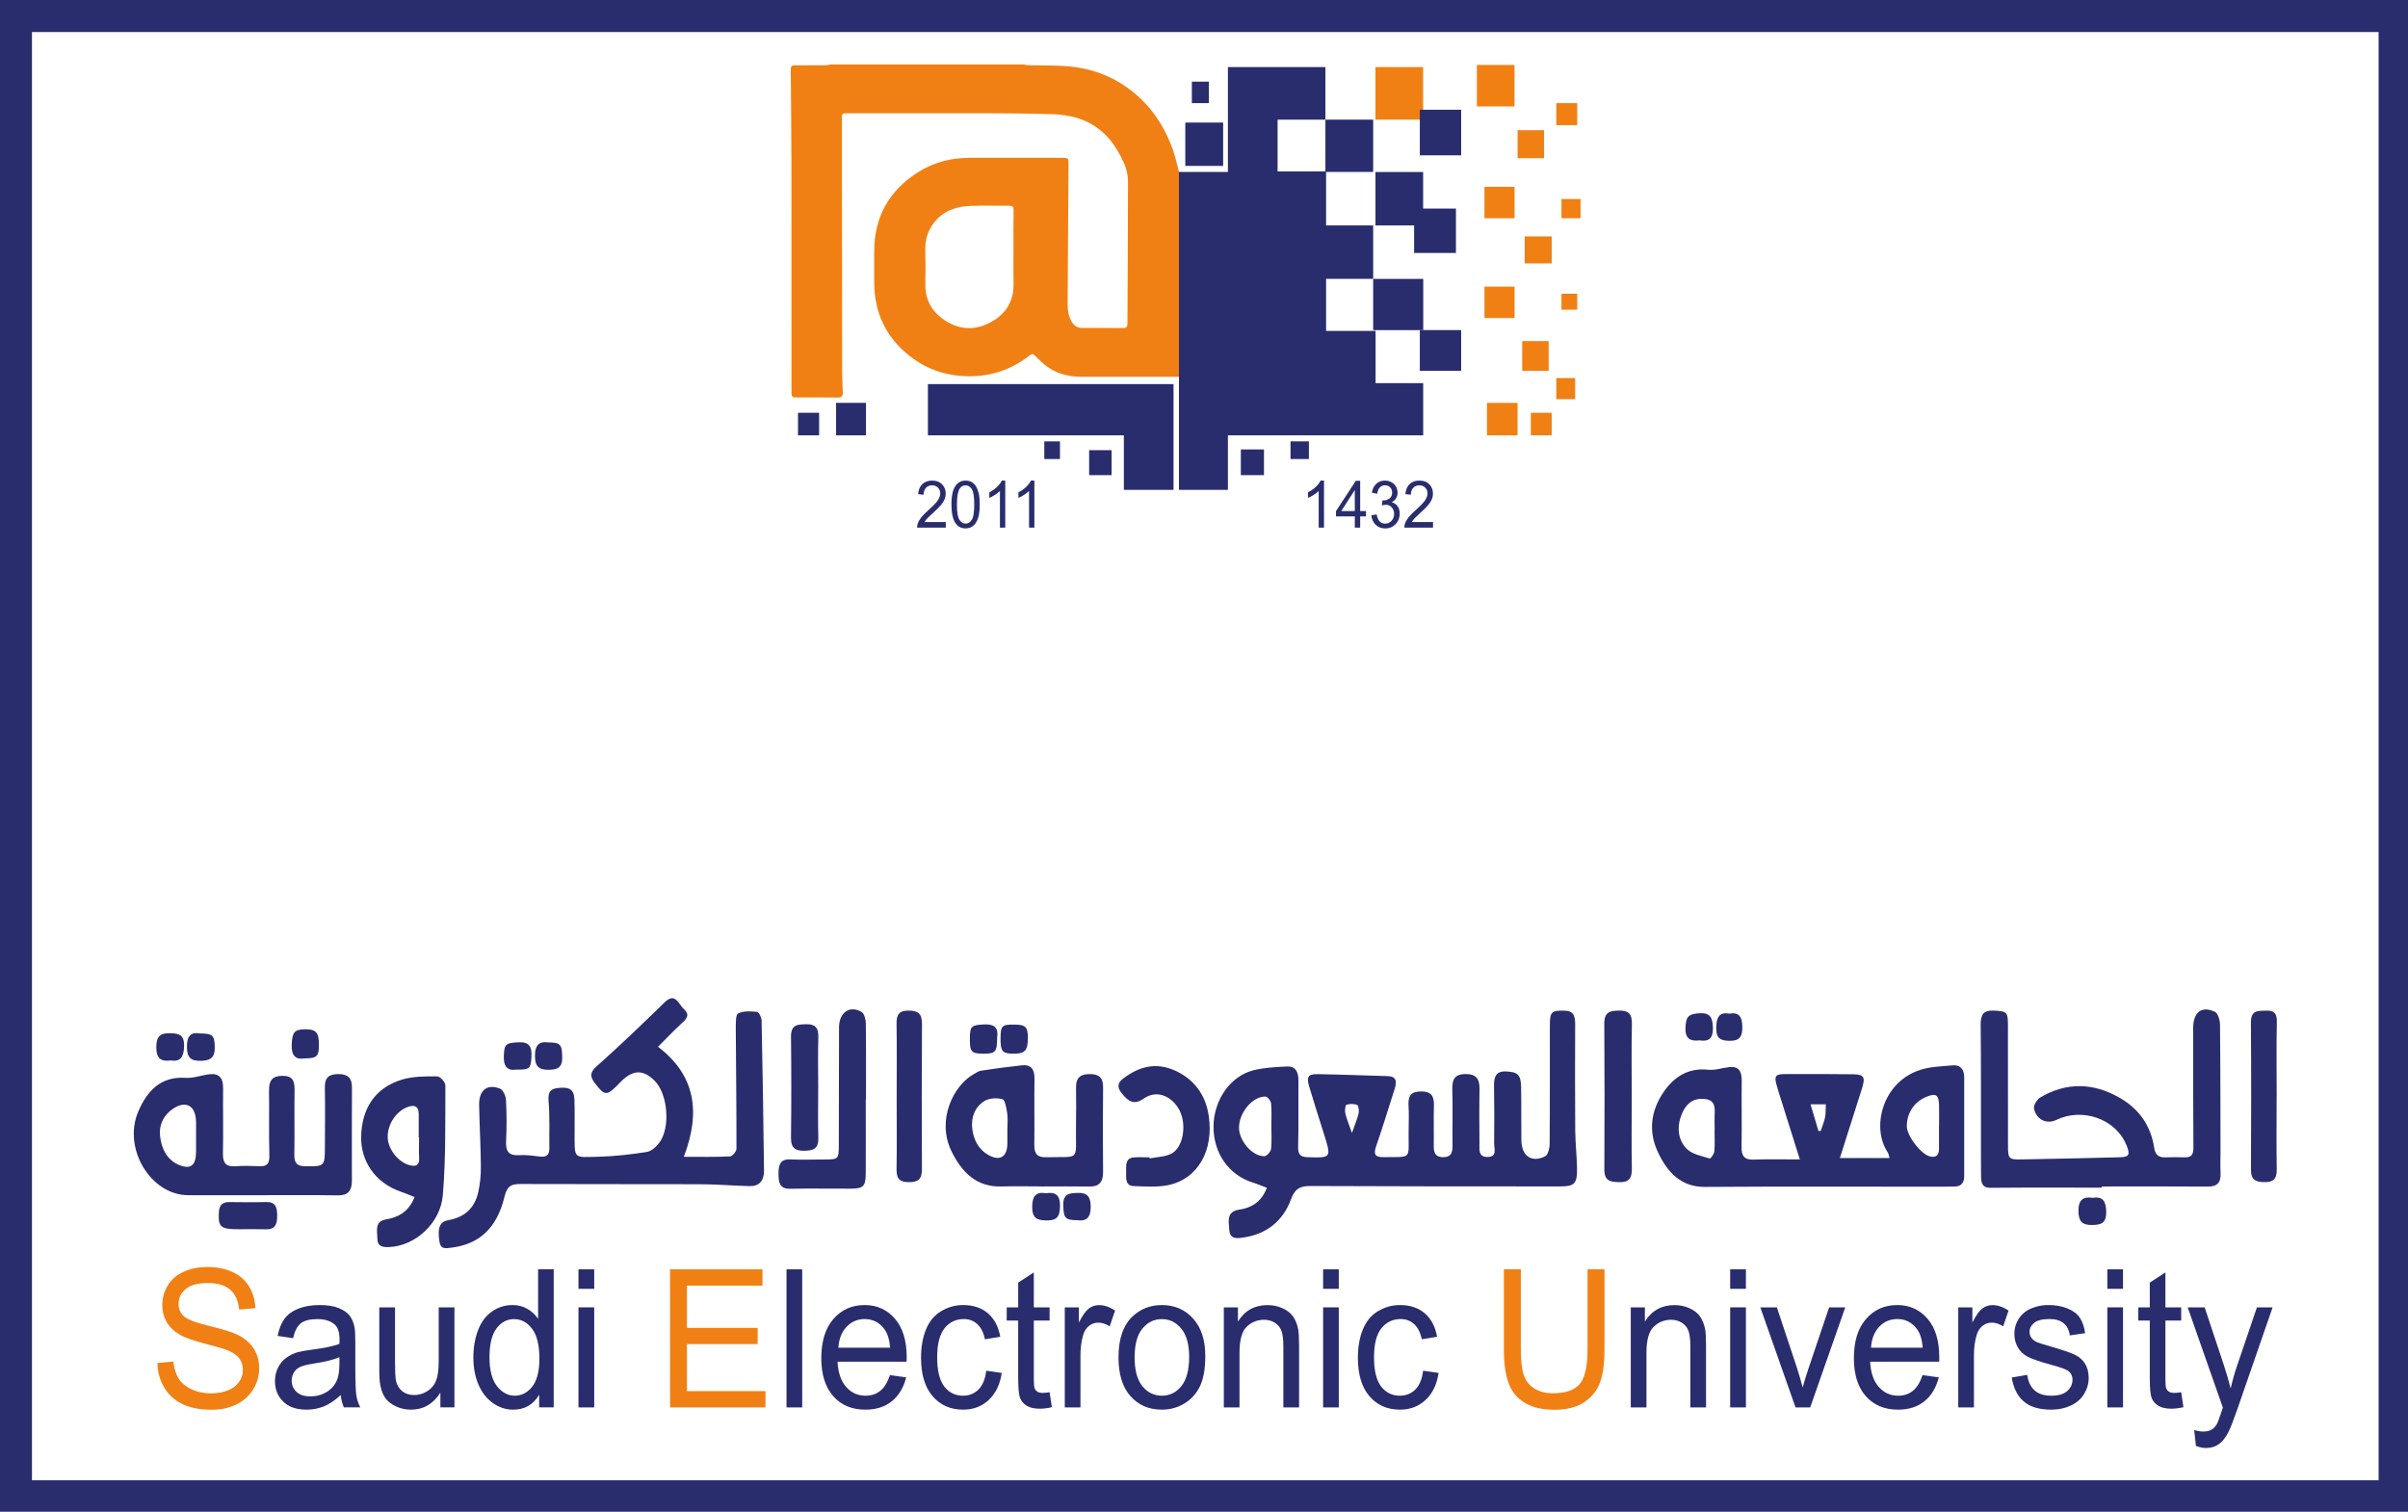 <svg width="43" height="27" viewBox="0 0 43 27" fill="none" xmlns="http://www.w3.org/2000/svg">
<g clip-path="url(#clip0)">
<path fill-rule="evenodd" clip-rule="evenodd" d="M18.1 3.762C18.095 3.988 18.098 4.214 18.098 4.44C18.098 4.649 18.094 4.858 18.099 5.067C18.105 5.384 17.958 5.603 17.713 5.743C17.411 5.916 17.106 5.897 16.823 5.687C16.629 5.542 16.52 5.339 16.524 5.075C16.527 4.869 16.529 4.662 16.523 4.456C16.514 4.114 16.727 3.84 17.005 3.737C17.11 3.698 17.226 3.681 17.337 3.677C17.565 3.668 17.793 3.677 18.02 3.674C18.081 3.674 18.101 3.691 18.1 3.762V3.762ZM21.053 3.072C21.053 3.072 20.968 2.692 20.886 2.527C20.834 2.401 20.773 2.282 20.701 2.169C20.7 2.167 20.699 2.165 20.699 2.165L20.699 2.166C20.602 2.013 20.486 1.872 20.35 1.745C20.306 1.704 20.261 1.666 20.215 1.629C19.867 1.355 19.471 1.212 19.036 1.181C18.814 1.165 18.59 1.171 18.367 1.165C18.336 1.164 18.305 1.156 18.274 1.151C17.126 1.151 15.979 1.151 14.831 1.151C14.802 1.156 14.773 1.165 14.744 1.165C14.573 1.166 14.403 1.165 14.232 1.166C14.123 1.166 14.12 1.168 14.121 1.286C14.125 1.843 14.132 2.402 14.133 2.96C14.135 4.3 14.134 5.641 14.134 6.981C14.134 7.054 14.136 7.081 14.164 7.092C14.18 7.098 14.204 7.098 14.241 7.098C14.482 7.098 14.724 7.097 14.965 7.1C15.027 7.1 15.052 7.077 15.05 7.01C15.049 6.994 15.048 6.978 15.048 6.962C15.043 6.835 15.038 6.709 15.038 6.583C15.036 5.102 15.036 3.621 15.034 2.141C15.034 2.023 15.034 2.023 15.145 2.023C15.99 2.023 16.835 2.021 17.68 2.023C18.041 2.023 18.404 2.028 18.765 2.038C18.885 2.041 19.006 2.054 19.123 2.078C19.486 2.155 19.768 2.365 19.963 2.703C20.058 2.866 20.143 3.041 20.143 3.238C20.144 4.084 20.136 4.929 20.133 5.775C20.133 5.835 20.115 5.859 20.058 5.858C19.812 5.856 19.566 5.858 19.32 5.857C19.236 5.857 19.174 5.814 19.131 5.735C19.082 5.643 19.064 5.545 19.065 5.439C19.071 4.605 19.076 3.772 19.08 2.938C19.081 2.822 19.078 2.819 18.968 2.819C18.413 2.819 17.857 2.818 17.301 2.819C16.977 2.82 16.669 2.9 16.388 3.079C15.885 3.399 15.607 3.866 15.611 4.51C15.612 4.692 15.61 4.874 15.611 5.056C15.616 5.608 15.837 6.04 16.247 6.36C16.579 6.62 16.953 6.729 17.365 6.719C17.745 6.709 18.083 6.585 18.389 6.346C18.429 6.314 18.451 6.321 18.486 6.356C18.559 6.429 18.634 6.503 18.718 6.561C18.899 6.686 19.104 6.729 19.317 6.73C19.859 6.73 20.401 6.73 20.943 6.73C21.032 6.73 21.062 6.729 21.062 6.729L21.053 3.072" fill="#F18014"/>
<path fill-rule="evenodd" clip-rule="evenodd" d="M16.889 9.324V9.423H16.377C16.376 9.398 16.38 9.374 16.388 9.352C16.401 9.314 16.422 9.277 16.451 9.24C16.479 9.204 16.521 9.162 16.575 9.114C16.659 9.039 16.716 8.98 16.746 8.937C16.775 8.893 16.79 8.852 16.79 8.813C16.79 8.772 16.777 8.738 16.75 8.71C16.723 8.682 16.688 8.668 16.644 8.668C16.599 8.668 16.562 8.683 16.535 8.713C16.507 8.742 16.493 8.783 16.493 8.836L16.395 8.825C16.402 8.746 16.427 8.686 16.471 8.645C16.514 8.604 16.573 8.583 16.646 8.583C16.721 8.583 16.779 8.605 16.823 8.65C16.866 8.694 16.888 8.75 16.888 8.815C16.888 8.849 16.881 8.882 16.869 8.914C16.856 8.946 16.835 8.98 16.806 9.016C16.776 9.052 16.727 9.101 16.659 9.163C16.602 9.215 16.565 9.25 16.549 9.268C16.533 9.287 16.52 9.306 16.509 9.324H16.889" fill="#292D6D"/>
<path fill-rule="evenodd" clip-rule="evenodd" d="M17.088 9.01C17.088 9.147 17.103 9.238 17.133 9.284C17.162 9.329 17.199 9.352 17.243 9.352C17.286 9.352 17.323 9.329 17.353 9.284C17.383 9.238 17.397 9.147 17.397 9.01C17.397 8.872 17.383 8.781 17.353 8.735C17.323 8.69 17.286 8.668 17.242 8.668C17.198 8.668 17.163 8.688 17.137 8.727C17.104 8.778 17.088 8.873 17.088 9.01V9.01ZM16.99 9.01C16.99 8.911 17 8.831 17.018 8.771C17.037 8.711 17.065 8.664 17.102 8.632C17.14 8.599 17.186 8.583 17.243 8.583C17.284 8.583 17.321 8.592 17.352 8.61C17.383 8.628 17.409 8.654 17.43 8.688C17.45 8.722 17.466 8.763 17.478 8.812C17.489 8.861 17.495 8.927 17.495 9.01C17.495 9.108 17.486 9.187 17.467 9.247C17.448 9.308 17.421 9.354 17.383 9.387C17.346 9.42 17.299 9.437 17.243 9.437C17.168 9.437 17.109 9.408 17.067 9.35C17.016 9.28 16.99 9.167 16.99 9.01Z" fill="#292D6D"/>
<path fill-rule="evenodd" clip-rule="evenodd" d="M17.951 9.423H17.856V8.769C17.833 8.792 17.803 8.816 17.766 8.839C17.729 8.863 17.696 8.881 17.666 8.892V8.793C17.719 8.766 17.766 8.733 17.805 8.695C17.845 8.657 17.873 8.619 17.89 8.583H17.951V9.423" fill="#292D6D"/>
<path fill-rule="evenodd" clip-rule="evenodd" d="M18.471 9.423H18.376V8.769C18.353 8.792 18.323 8.816 18.286 8.839C18.248 8.863 18.215 8.881 18.186 8.892V8.793C18.239 8.766 18.285 8.733 18.325 8.695C18.365 8.657 18.393 8.619 18.41 8.583H18.471V9.423" fill="#292D6D"/>
<path fill-rule="evenodd" clip-rule="evenodd" d="M23.643 9.423H23.548V8.769C23.525 8.792 23.495 8.816 23.457 8.839C23.42 8.863 23.387 8.881 23.357 8.892V8.793C23.411 8.766 23.457 8.733 23.497 8.695C23.537 8.657 23.565 8.619 23.581 8.583H23.643V9.423" fill="#292D6D"/>
<path fill-rule="evenodd" clip-rule="evenodd" d="M24.193 9.128V8.751L23.951 9.128H24.193ZM24.193 9.423V9.223H23.857V9.128L24.211 8.587H24.289V9.128H24.393V9.223H24.289V9.423H24.193" fill="#292D6D"/>
<path fill-rule="evenodd" clip-rule="evenodd" d="M24.488 9.202L24.584 9.188C24.594 9.246 24.613 9.288 24.639 9.314C24.665 9.34 24.697 9.352 24.735 9.352C24.78 9.352 24.817 9.336 24.848 9.302C24.879 9.269 24.895 9.227 24.895 9.178C24.895 9.131 24.88 9.092 24.852 9.061C24.823 9.03 24.787 9.015 24.743 9.015C24.725 9.015 24.703 9.019 24.676 9.027L24.686 8.936C24.693 8.937 24.698 8.938 24.702 8.938C24.742 8.938 24.779 8.926 24.811 8.903C24.843 8.881 24.86 8.845 24.86 8.798C24.86 8.76 24.848 8.729 24.824 8.704C24.801 8.68 24.77 8.667 24.733 8.667C24.696 8.667 24.665 8.68 24.64 8.705C24.616 8.73 24.6 8.768 24.593 8.818L24.498 8.8C24.509 8.731 24.536 8.677 24.577 8.64C24.618 8.602 24.669 8.583 24.731 8.583C24.773 8.583 24.812 8.593 24.848 8.612C24.883 8.632 24.91 8.659 24.929 8.692C24.948 8.726 24.957 8.762 24.957 8.8C24.957 8.836 24.948 8.869 24.93 8.899C24.913 8.929 24.886 8.952 24.851 8.97C24.896 8.981 24.932 9.005 24.957 9.041C24.983 9.077 24.995 9.121 24.995 9.175C24.995 9.248 24.971 9.31 24.922 9.361C24.872 9.412 24.81 9.438 24.735 9.438C24.666 9.437 24.61 9.415 24.565 9.372C24.52 9.328 24.495 9.271 24.488 9.202" fill="#292D6D"/>
<path fill-rule="evenodd" clip-rule="evenodd" d="M25.59 9.324V9.423H25.078C25.077 9.398 25.081 9.374 25.089 9.352C25.102 9.314 25.123 9.277 25.152 9.24C25.181 9.204 25.222 9.162 25.276 9.114C25.36 9.039 25.417 8.98 25.447 8.937C25.476 8.893 25.491 8.852 25.491 8.813C25.491 8.772 25.478 8.738 25.451 8.71C25.424 8.682 25.389 8.668 25.345 8.668C25.3 8.668 25.263 8.683 25.236 8.713C25.208 8.742 25.194 8.783 25.194 8.836L25.096 8.825C25.103 8.746 25.128 8.686 25.172 8.645C25.215 8.604 25.274 8.583 25.348 8.583C25.422 8.583 25.481 8.605 25.524 8.65C25.567 8.694 25.589 8.75 25.589 8.815C25.589 8.849 25.583 8.882 25.57 8.914C25.557 8.946 25.536 8.98 25.507 9.016C25.477 9.052 25.429 9.101 25.36 9.163C25.303 9.215 25.267 9.25 25.25 9.268C25.234 9.287 25.221 9.306 25.21 9.324H25.59" fill="#292D6D"/>
<path fill-rule="evenodd" clip-rule="evenodd" d="M25.413 2.137H24.562V1.198H25.413V2.137Z" fill="#F18014"/>
<path fill-rule="evenodd" clip-rule="evenodd" d="M26.092 2.774H25.354V1.96H26.092V2.774Z" fill="#292D6D"/>
<path fill-rule="evenodd" clip-rule="evenodd" d="M24.521 3.071H23.668V2.137H24.521V3.071Z" fill="#292D6D"/>
<path fill-rule="evenodd" clip-rule="evenodd" d="M27.045 1.901H26.373V1.16H27.045V1.901Z" fill="#F18014"/>
<path fill-rule="evenodd" clip-rule="evenodd" d="M28.165 2.235H27.791V1.842H28.165V2.235Z" fill="#F18014"/>
<path fill-rule="evenodd" clip-rule="evenodd" d="M27.573 2.825H27.1V2.325H27.573V2.825Z" fill="#F18014"/>
<path fill-rule="evenodd" clip-rule="evenodd" d="M27.046 3.898H26.508V3.337H27.046V3.898Z" fill="#F18014"/>
<path fill-rule="evenodd" clip-rule="evenodd" d="M27.046 5.68H26.508V5.119H27.046V5.68Z" fill="#F18014"/>
<path fill-rule="evenodd" clip-rule="evenodd" d="M27.099 7.775H26.553V7.195H27.099V7.775Z" fill="#F18014"/>
<path fill-rule="evenodd" clip-rule="evenodd" d="M27.709 7.775H27.336V7.372H27.709V7.775Z" fill="#F18014"/>
<path fill-rule="evenodd" clip-rule="evenodd" d="M28.128 7.129H27.791V6.752H28.128V7.129Z" fill="#F18014"/>
<path fill-rule="evenodd" clip-rule="evenodd" d="M27.655 6.623H27.182V6.092H27.655V6.623Z" fill="#F18014"/>
<path fill-rule="evenodd" clip-rule="evenodd" d="M28.165 5.531H27.883V5.246H28.165V5.531Z" fill="#F18014"/>
<path fill-rule="evenodd" clip-rule="evenodd" d="M27.709 4.704H27.227V4.222H27.709V4.704Z" fill="#F18014"/>
<path fill-rule="evenodd" clip-rule="evenodd" d="M28.224 3.898H27.883V3.554H28.224V3.898Z" fill="#F18014"/>
<path fill-rule="evenodd" clip-rule="evenodd" d="M25.413 4.026H24.562V3.072H25.413V4.026Z" fill="#292D6D"/>
<path fill-rule="evenodd" clip-rule="evenodd" d="M25.252 4.518H25.999V3.725H25.252V4.518Z" fill="#292D6D"/>
<path fill-rule="evenodd" clip-rule="evenodd" d="M24.521 5.896H25.415V4.981H24.521V5.896Z" fill="#292D6D"/>
<path fill-rule="evenodd" clip-rule="evenodd" d="M25.354 6.623H26.092V5.895H25.354V6.623Z" fill="#292D6D"/>
<path fill-rule="evenodd" clip-rule="evenodd" d="M24.564 6.843V5.91H23.68V4.98H24.521V4.026H23.68V3.062H22.814V2.137H23.668V1.198H22.814H21.927V3.071H21.053V8.749H21.927V7.775H22.462H22.814H23.668H23.68H24.369H24.564H25.414V6.843H24.564Z" fill="#292D6D"/>
<path fill-rule="evenodd" clip-rule="evenodd" d="M22.571 8.486H22.158V8.027H22.571V8.486Z" fill="#292D6D"/>
<path fill-rule="evenodd" clip-rule="evenodd" d="M23.373 8.198H23.045V7.883H23.373V8.198Z" fill="#292D6D"/>
<path fill-rule="evenodd" clip-rule="evenodd" d="M21.842 2.963H21.166V2.189H21.842V2.963Z" fill="#292D6D"/>
<path fill-rule="evenodd" clip-rule="evenodd" d="M21.587 1.842H21.283V1.458H21.587V1.842Z" fill="#292D6D"/>
<path fill-rule="evenodd" clip-rule="evenodd" d="M16.57 6.86V7.775H20.069V8.749H20.956V7.775V6.86H16.57Z" fill="#292D6D"/>
<path fill-rule="evenodd" clip-rule="evenodd" d="M15.464 7.775H14.93V7.195H15.464V7.775Z" fill="#292D6D"/>
<path fill-rule="evenodd" clip-rule="evenodd" d="M14.627 7.775H14.25V7.372H14.627V7.775Z" fill="#292D6D"/>
<path fill-rule="evenodd" clip-rule="evenodd" d="M18.928 8.198H18.648V7.883H18.928V8.198Z" fill="#292D6D"/>
<path fill-rule="evenodd" clip-rule="evenodd" d="M19.85 8.486H19.449V8.04H19.85V8.486Z" fill="#292D6D"/>
<path fill-rule="evenodd" clip-rule="evenodd" d="M6.061 24.239C5.959 24.284 5.807 24.322 5.603 24.353C5.488 24.371 5.406 24.391 5.359 24.414C5.311 24.436 5.274 24.469 5.248 24.512C5.222 24.555 5.209 24.603 5.209 24.656C5.209 24.737 5.237 24.804 5.294 24.858C5.351 24.912 5.434 24.939 5.543 24.939C5.651 24.939 5.747 24.913 5.831 24.862C5.915 24.811 5.977 24.741 6.016 24.653C6.046 24.584 6.061 24.483 6.061 24.35V24.239ZM6.085 24.915C5.981 25.01 5.881 25.078 5.785 25.117C5.689 25.156 5.586 25.176 5.476 25.176C5.294 25.176 5.154 25.128 5.057 25.032C4.959 24.936 4.91 24.814 4.91 24.665C4.91 24.577 4.929 24.497 4.965 24.425C5.002 24.352 5.051 24.294 5.11 24.251C5.17 24.207 5.237 24.174 5.312 24.151C5.367 24.136 5.45 24.12 5.561 24.106C5.788 24.077 5.954 24.042 6.061 24.002C6.062 23.96 6.063 23.934 6.063 23.923C6.063 23.799 6.036 23.712 5.983 23.662C5.912 23.593 5.805 23.559 5.664 23.559C5.532 23.559 5.435 23.584 5.372 23.634C5.309 23.684 5.263 23.772 5.233 23.899L4.958 23.859C4.983 23.732 5.024 23.629 5.081 23.552C5.139 23.474 5.221 23.414 5.329 23.372C5.437 23.329 5.562 23.308 5.705 23.308C5.846 23.308 5.961 23.326 6.049 23.362C6.137 23.398 6.202 23.443 6.244 23.498C6.285 23.552 6.314 23.621 6.331 23.704C6.34 23.755 6.345 23.849 6.345 23.983V24.387C6.345 24.668 6.351 24.846 6.363 24.921C6.375 24.996 6.398 25.067 6.434 25.135H6.141C6.112 25.073 6.093 24.999 6.085 24.915" fill="#292D6D"/>
<path fill-rule="evenodd" clip-rule="evenodd" d="M7.864 25.135V24.873C7.735 25.075 7.56 25.176 7.339 25.176C7.241 25.176 7.15 25.156 7.065 25.115C6.981 25.075 6.918 25.024 6.877 24.963C6.836 24.902 6.807 24.827 6.791 24.738C6.779 24.679 6.773 24.585 6.773 24.456V23.349H7.054V24.34C7.054 24.498 7.06 24.605 7.071 24.659C7.089 24.739 7.126 24.801 7.183 24.847C7.24 24.892 7.311 24.915 7.395 24.915C7.479 24.915 7.558 24.892 7.632 24.845C7.705 24.799 7.758 24.735 7.788 24.655C7.819 24.575 7.834 24.459 7.834 24.306V23.349H8.115V25.135H7.864" fill="#292D6D"/>
<path fill-rule="evenodd" clip-rule="evenodd" d="M8.741 24.244C8.741 24.473 8.786 24.643 8.875 24.757C8.965 24.87 9.07 24.927 9.191 24.927C9.314 24.927 9.418 24.873 9.504 24.765C9.589 24.656 9.632 24.491 9.632 24.269C9.632 24.024 9.589 23.845 9.501 23.731C9.414 23.616 9.307 23.559 9.179 23.559C9.054 23.559 8.95 23.614 8.867 23.724C8.783 23.834 8.741 24.007 8.741 24.244V24.244ZM9.628 25.135V24.91C9.523 25.087 9.369 25.176 9.165 25.176C9.033 25.176 8.912 25.137 8.801 25.058C8.691 24.98 8.605 24.87 8.544 24.729C8.484 24.588 8.453 24.427 8.453 24.244C8.453 24.066 8.481 23.904 8.536 23.759C8.591 23.613 8.673 23.502 8.783 23.425C8.893 23.347 9.016 23.308 9.153 23.308C9.252 23.308 9.341 23.331 9.419 23.377C9.497 23.422 9.56 23.481 9.609 23.554V22.669H9.888V25.135H9.628" fill="#292D6D"/>
<path fill-rule="evenodd" clip-rule="evenodd" d="M10.33 25.136V23.349H10.611V25.136H10.33ZM10.33 23.018V22.67H10.611V23.018H10.33" fill="#292D6D"/>
<path fill-rule="evenodd" clip-rule="evenodd" d="M14.045 25.136V22.67H14.325V25.136H14.045Z" fill="#292D6D"/>
<path fill-rule="evenodd" clip-rule="evenodd" d="M14.971 24.07H15.895C15.883 23.92 15.847 23.808 15.789 23.733C15.7 23.616 15.584 23.558 15.442 23.558C15.313 23.558 15.205 23.604 15.117 23.697C15.029 23.79 14.981 23.915 14.971 24.07V24.07ZM15.892 24.56L16.182 24.599C16.136 24.782 16.051 24.924 15.928 25.024C15.804 25.125 15.646 25.176 15.454 25.176C15.212 25.176 15.02 25.096 14.879 24.935C14.737 24.774 14.666 24.548 14.666 24.257C14.666 23.957 14.738 23.723 14.881 23.558C15.024 23.392 15.21 23.308 15.439 23.308C15.66 23.308 15.841 23.39 15.981 23.552C16.121 23.715 16.191 23.944 16.191 24.239C16.191 24.257 16.191 24.284 16.189 24.32H14.956C14.966 24.516 15.018 24.666 15.11 24.77C15.202 24.875 15.318 24.927 15.456 24.927C15.559 24.927 15.646 24.898 15.719 24.84C15.792 24.781 15.849 24.688 15.892 24.56Z" fill="#292D6D"/>
<path fill-rule="evenodd" clip-rule="evenodd" d="M17.612 24.481L17.888 24.52C17.858 24.725 17.781 24.886 17.657 25.002C17.533 25.118 17.38 25.176 17.2 25.176C16.973 25.176 16.791 25.096 16.654 24.936C16.516 24.776 16.447 24.547 16.447 24.249C16.447 24.056 16.477 23.887 16.536 23.743C16.595 23.598 16.685 23.489 16.806 23.417C16.927 23.345 17.059 23.308 17.201 23.308C17.381 23.308 17.528 23.358 17.642 23.456C17.756 23.554 17.829 23.693 17.862 23.874L17.589 23.919C17.563 23.799 17.517 23.709 17.451 23.648C17.385 23.588 17.305 23.558 17.212 23.558C17.071 23.558 16.956 23.612 16.868 23.721C16.78 23.831 16.735 24.004 16.735 24.241C16.735 24.48 16.778 24.655 16.863 24.764C16.948 24.872 17.059 24.927 17.197 24.927C17.307 24.927 17.398 24.89 17.472 24.817C17.546 24.745 17.593 24.633 17.612 24.481" fill="#292D6D"/>
<path fill-rule="evenodd" clip-rule="evenodd" d="M18.743 24.865L18.783 25.132C18.704 25.15 18.634 25.159 18.572 25.159C18.47 25.159 18.391 25.142 18.335 25.107C18.279 25.072 18.239 25.026 18.216 24.97C18.194 24.913 18.182 24.794 18.182 24.613V23.585H17.977V23.349H18.182V22.907L18.461 22.725V23.349H18.743V23.585H18.461V24.629C18.461 24.716 18.466 24.771 18.476 24.796C18.486 24.82 18.502 24.84 18.524 24.855C18.546 24.869 18.578 24.877 18.62 24.877C18.651 24.877 18.692 24.873 18.743 24.865" fill="#292D6D"/>
<path fill-rule="evenodd" clip-rule="evenodd" d="M19.014 25.136V23.349H19.266V23.62C19.33 23.493 19.39 23.41 19.444 23.369C19.499 23.329 19.559 23.309 19.624 23.309C19.719 23.309 19.815 23.341 19.912 23.407L19.816 23.688C19.747 23.644 19.679 23.622 19.61 23.622C19.549 23.622 19.494 23.642 19.445 23.681C19.396 23.721 19.361 23.776 19.341 23.847C19.31 23.955 19.294 24.073 19.294 24.201V25.136H19.014Z" fill="#292D6D"/>
<path fill-rule="evenodd" clip-rule="evenodd" d="M20.261 24.242C20.261 24.471 20.307 24.642 20.399 24.756C20.492 24.87 20.608 24.927 20.748 24.927C20.888 24.927 21.003 24.87 21.096 24.755C21.188 24.641 21.235 24.466 21.235 24.232C21.235 24.011 21.188 23.844 21.095 23.73C21.002 23.616 20.887 23.559 20.748 23.559C20.608 23.559 20.492 23.616 20.399 23.729C20.307 23.842 20.261 24.013 20.261 24.242V24.242ZM19.973 24.242C19.973 23.911 20.058 23.666 20.228 23.507C20.37 23.375 20.544 23.308 20.748 23.308C20.976 23.308 21.162 23.389 21.306 23.55C21.451 23.711 21.523 23.933 21.523 24.217C21.523 24.447 21.491 24.628 21.427 24.76C21.363 24.891 21.27 24.994 21.148 25.067C21.026 25.14 20.893 25.176 20.748 25.176C20.517 25.176 20.33 25.096 20.187 24.935C20.044 24.775 19.973 24.544 19.973 24.242" fill="#292D6D"/>
<path fill-rule="evenodd" clip-rule="evenodd" d="M21.854 25.136V23.349H22.106V23.603C22.227 23.407 22.403 23.309 22.632 23.309C22.732 23.309 22.823 23.328 22.907 23.367C22.991 23.406 23.053 23.456 23.095 23.519C23.136 23.582 23.166 23.657 23.182 23.743C23.192 23.799 23.198 23.897 23.198 24.037V25.136H22.917V24.049C22.917 23.926 22.907 23.834 22.884 23.772C22.863 23.711 22.824 23.662 22.768 23.626C22.713 23.59 22.648 23.571 22.573 23.571C22.454 23.571 22.351 23.612 22.264 23.694C22.177 23.776 22.134 23.931 22.134 24.16V25.136H21.854" fill="#292D6D"/>
<path fill-rule="evenodd" clip-rule="evenodd" d="M23.627 25.136V23.349H23.907V25.136H23.627ZM23.627 23.018V22.67H23.907V23.018H23.627Z" fill="#292D6D"/>
<path fill-rule="evenodd" clip-rule="evenodd" d="M25.413 24.481L25.689 24.52C25.659 24.725 25.582 24.886 25.457 25.002C25.333 25.118 25.181 25.176 25 25.176C24.774 25.176 24.592 25.096 24.454 24.936C24.317 24.776 24.248 24.547 24.248 24.249C24.248 24.056 24.278 23.887 24.337 23.743C24.396 23.598 24.486 23.489 24.607 23.417C24.728 23.345 24.86 23.308 25.002 23.308C25.182 23.308 25.328 23.358 25.443 23.456C25.557 23.554 25.63 23.693 25.662 23.874L25.39 23.919C25.364 23.799 25.318 23.709 25.252 23.648C25.186 23.588 25.106 23.558 25.013 23.558C24.872 23.558 24.757 23.612 24.669 23.721C24.58 23.831 24.536 24.004 24.536 24.241C24.536 24.48 24.579 24.655 24.664 24.764C24.749 24.872 24.86 24.927 24.997 24.927C25.107 24.927 25.199 24.89 25.273 24.817C25.347 24.745 25.393 24.633 25.413 24.481" fill="#292D6D"/>
<path fill-rule="evenodd" clip-rule="evenodd" d="M2.811 24.343L3.096 24.317C3.109 24.44 3.141 24.541 3.19 24.62C3.239 24.699 3.316 24.763 3.42 24.812C3.523 24.861 3.64 24.885 3.77 24.885C3.885 24.885 3.987 24.867 4.075 24.829C4.164 24.793 4.229 24.742 4.272 24.677C4.316 24.613 4.337 24.543 4.337 24.466C4.337 24.389 4.316 24.321 4.275 24.263C4.233 24.206 4.165 24.157 4.069 24.118C4.008 24.092 3.872 24.052 3.663 23.998C3.453 23.943 3.306 23.892 3.222 23.844C3.113 23.782 3.031 23.706 2.978 23.614C2.924 23.523 2.898 23.42 2.898 23.307C2.898 23.183 2.93 23.066 2.996 22.958C3.061 22.85 3.157 22.768 3.283 22.712C3.408 22.655 3.548 22.628 3.701 22.628C3.871 22.628 4.02 22.657 4.149 22.716C4.279 22.775 4.378 22.861 4.448 22.976C4.517 23.09 4.555 23.22 4.56 23.364L4.27 23.388C4.255 23.232 4.202 23.114 4.112 23.035C4.022 22.955 3.889 22.915 3.714 22.915C3.531 22.915 3.398 22.951 3.314 23.024C3.231 23.096 3.189 23.183 3.189 23.285C3.189 23.374 3.219 23.447 3.278 23.504C3.336 23.561 3.488 23.62 3.734 23.68C3.979 23.74 4.147 23.792 4.239 23.837C4.372 23.903 4.47 23.987 4.533 24.088C4.597 24.19 4.628 24.307 4.628 24.439C4.628 24.57 4.594 24.694 4.524 24.81C4.454 24.926 4.354 25.017 4.224 25.081C4.094 25.146 3.947 25.178 3.784 25.178C3.577 25.178 3.404 25.145 3.265 25.08C3.125 25.015 3.015 24.917 2.936 24.787C2.856 24.656 2.815 24.508 2.811 24.343" fill="#F18014"/>
<path fill-rule="evenodd" clip-rule="evenodd" d="M11.965 25.136V22.67H13.616V22.961H12.267V23.716H13.53V24.005H12.267V24.845H13.669V25.136H11.965" fill="#F18014"/>
<path fill-rule="evenodd" clip-rule="evenodd" d="M28.349 22.67H28.652V24.094C28.652 24.342 28.626 24.539 28.574 24.685C28.522 24.831 28.428 24.949 28.293 25.041C28.157 25.132 27.979 25.178 27.759 25.178C27.545 25.178 27.37 25.138 27.234 25.058C27.098 24.979 27.001 24.863 26.943 24.713C26.885 24.562 26.855 24.356 26.855 24.094V22.67H27.158V24.093C27.158 24.307 27.176 24.465 27.213 24.566C27.25 24.668 27.313 24.746 27.403 24.801C27.493 24.856 27.603 24.883 27.733 24.883C27.955 24.883 28.113 24.829 28.208 24.72C28.302 24.611 28.349 24.402 28.349 24.093V22.67" fill="#F18014"/>
<path fill-rule="evenodd" clip-rule="evenodd" d="M29.121 25.136V23.349H29.373V23.603C29.495 23.407 29.671 23.309 29.9 23.309C30 23.309 30.091 23.328 30.175 23.367C30.259 23.406 30.321 23.456 30.363 23.519C30.404 23.582 30.433 23.657 30.45 23.743C30.46 23.799 30.465 23.897 30.465 24.037V25.136H30.185V24.049C30.185 23.926 30.174 23.834 30.152 23.772C30.131 23.711 30.092 23.662 30.036 23.626C29.981 23.59 29.916 23.571 29.841 23.571C29.721 23.571 29.618 23.612 29.532 23.694C29.445 23.776 29.401 23.931 29.401 24.16V25.136H29.121" fill="#292D6D"/>
<path fill-rule="evenodd" clip-rule="evenodd" d="M30.896 25.136V23.349H31.177V25.136H30.896ZM30.896 23.018V22.67H31.177V23.018H30.896Z" fill="#292D6D"/>
<path fill-rule="evenodd" clip-rule="evenodd" d="M32.063 25.136L31.434 23.349H31.73L32.085 24.419C32.123 24.535 32.158 24.655 32.191 24.779C32.216 24.685 32.25 24.572 32.295 24.439L32.663 23.349H32.951L32.325 25.136H32.063" fill="#292D6D"/>
<path fill-rule="evenodd" clip-rule="evenodd" d="M33.411 24.07H34.334C34.322 23.92 34.287 23.808 34.228 23.733C34.139 23.616 34.023 23.558 33.881 23.558C33.752 23.558 33.644 23.604 33.556 23.697C33.469 23.79 33.42 23.915 33.411 24.07V24.07ZM34.331 24.56L34.621 24.599C34.575 24.782 34.491 24.924 34.367 25.024C34.244 25.125 34.086 25.176 33.894 25.176C33.652 25.176 33.46 25.096 33.318 24.935C33.176 24.774 33.105 24.548 33.105 24.257C33.105 23.957 33.177 23.723 33.321 23.558C33.464 23.392 33.65 23.308 33.878 23.308C34.099 23.308 34.28 23.39 34.42 23.552C34.56 23.715 34.63 23.944 34.63 24.239C34.63 24.257 34.63 24.284 34.629 24.32H33.395C33.406 24.516 33.457 24.666 33.55 24.77C33.642 24.875 33.757 24.927 33.895 24.927C33.998 24.927 34.086 24.898 34.158 24.84C34.231 24.781 34.289 24.688 34.331 24.56Z" fill="#292D6D"/>
<path fill-rule="evenodd" clip-rule="evenodd" d="M34.969 25.136V23.349H35.221V23.62C35.285 23.493 35.345 23.41 35.399 23.369C35.454 23.329 35.514 23.309 35.579 23.309C35.674 23.309 35.77 23.341 35.867 23.407L35.771 23.688C35.702 23.644 35.634 23.622 35.565 23.622C35.504 23.622 35.449 23.642 35.4 23.681C35.351 23.721 35.317 23.776 35.296 23.847C35.265 23.955 35.249 24.073 35.249 24.201V25.136H34.969" fill="#292D6D"/>
<path fill-rule="evenodd" clip-rule="evenodd" d="M35.924 24.602L36.201 24.555C36.217 24.675 36.26 24.767 36.331 24.831C36.402 24.895 36.502 24.927 36.629 24.927C36.758 24.927 36.854 24.899 36.916 24.842C36.978 24.785 37.009 24.719 37.009 24.642C37.009 24.574 36.982 24.52 36.927 24.481C36.888 24.454 36.793 24.42 36.64 24.378C36.435 24.322 36.292 24.274 36.213 24.233C36.133 24.192 36.073 24.135 36.032 24.063C35.991 23.991 35.971 23.911 35.971 23.823C35.971 23.744 35.987 23.67 36.021 23.602C36.055 23.534 36.101 23.478 36.159 23.433C36.203 23.398 36.262 23.369 36.337 23.345C36.413 23.32 36.493 23.308 36.58 23.308C36.709 23.308 36.823 23.329 36.921 23.369C37.02 23.41 37.092 23.464 37.139 23.533C37.185 23.602 37.218 23.694 37.235 23.81L36.961 23.85C36.949 23.758 36.913 23.686 36.853 23.635C36.793 23.583 36.709 23.558 36.6 23.558C36.471 23.558 36.379 23.58 36.324 23.626C36.269 23.672 36.242 23.726 36.242 23.788C36.242 23.827 36.253 23.863 36.276 23.894C36.299 23.926 36.334 23.953 36.383 23.975C36.412 23.986 36.494 24.012 36.631 24.052C36.829 24.109 36.968 24.156 37.046 24.193C37.124 24.229 37.186 24.282 37.231 24.352C37.275 24.421 37.298 24.507 37.298 24.61C37.298 24.712 37.27 24.807 37.216 24.896C37.162 24.985 37.083 25.054 36.98 25.102C36.877 25.151 36.761 25.176 36.631 25.176C36.416 25.176 36.252 25.128 36.14 25.031C36.027 24.935 35.955 24.792 35.924 24.602" fill="#292D6D"/>
<path fill-rule="evenodd" clip-rule="evenodd" d="M37.631 25.136V23.349H37.911V25.136H37.631ZM37.631 23.018V22.67H37.911V23.018H37.631Z" fill="#292D6D"/>
<path fill-rule="evenodd" clip-rule="evenodd" d="M38.95 24.865L38.99 25.132C38.911 25.15 38.841 25.159 38.779 25.159C38.677 25.159 38.598 25.142 38.542 25.107C38.486 25.072 38.446 25.026 38.423 24.97C38.401 24.913 38.389 24.794 38.389 24.613V23.585H38.184V23.349H38.389V22.907L38.668 22.725V23.349H38.95V23.585H38.668V24.629C38.668 24.716 38.673 24.771 38.683 24.796C38.693 24.82 38.709 24.84 38.731 24.855C38.753 24.869 38.785 24.877 38.827 24.877C38.858 24.877 38.899 24.873 38.95 24.865" fill="#292D6D"/>
<path fill-rule="evenodd" clip-rule="evenodd" d="M39.213 25.824L39.182 25.54C39.243 25.558 39.296 25.567 39.342 25.567C39.404 25.567 39.454 25.556 39.492 25.533C39.529 25.511 39.56 25.479 39.584 25.439C39.601 25.409 39.63 25.334 39.669 25.214C39.674 25.197 39.683 25.172 39.694 25.14L39.066 23.35H39.369L39.713 24.384C39.757 24.516 39.797 24.654 39.833 24.798C39.865 24.659 39.903 24.523 39.948 24.391L40.302 23.35H40.582L39.953 25.167C39.885 25.363 39.833 25.498 39.795 25.572C39.746 25.672 39.688 25.745 39.624 25.791C39.56 25.838 39.483 25.861 39.394 25.861C39.34 25.861 39.279 25.849 39.213 25.824" fill="#292D6D"/>
<path fill-rule="evenodd" clip-rule="evenodd" d="M24.142 20.234C24.196 20.079 24.238 19.984 24.261 19.885C24.272 19.837 24.259 19.744 24.236 19.735C24.178 19.711 24.103 19.712 24.043 19.731C24.023 19.737 24.012 19.834 24.023 19.882C24.046 19.982 24.087 20.077 24.142 20.234V20.234ZM22.703 20.124C22.703 19.985 22.711 19.844 22.698 19.706C22.694 19.661 22.635 19.586 22.599 19.585C22.372 19.577 22.13 19.864 22.125 20.132C22.12 20.37 22.362 20.655 22.579 20.649C22.621 20.648 22.69 20.571 22.697 20.522C22.713 20.392 22.702 20.257 22.703 20.124V20.124ZM22.623 21.214C22.525 21.177 22.447 21.143 22.366 21.118C21.944 20.987 21.668 20.593 21.67 20.122C21.672 19.652 21.966 19.22 22.383 19.115C22.578 19.066 22.783 19.057 22.985 19.047C23.131 19.04 23.188 19.142 23.186 19.295C23.183 19.689 23.191 20.084 23.181 20.478C23.178 20.62 23.221 20.663 23.349 20.667C23.776 20.681 23.778 20.681 23.641 20.249C23.553 19.971 23.464 19.693 23.381 19.414C23.326 19.228 23.355 19.181 23.538 19.184C23.952 19.191 24.366 19.208 24.78 19.219C24.94 19.223 24.946 19.32 24.904 19.45C24.795 19.79 24.691 20.133 24.574 20.471C24.523 20.617 24.558 20.667 24.697 20.666C25.236 20.661 25.146 20.716 25.154 20.199C25.156 20.045 25.162 19.891 25.152 19.738C25.141 19.553 25.214 19.493 25.381 19.493C25.553 19.494 25.611 19.569 25.606 19.746C25.598 19.987 25.607 20.228 25.603 20.468C25.601 20.598 25.639 20.667 25.772 20.667C25.909 20.666 25.939 20.591 25.938 20.464C25.935 20.123 25.944 19.782 25.934 19.441C25.93 19.247 26.007 19.182 26.178 19.182C26.353 19.182 26.423 19.263 26.42 19.449C26.414 19.77 26.417 20.09 26.419 20.411C26.42 20.527 26.392 20.671 26.572 20.663C26.74 20.655 26.681 20.517 26.681 20.423C26.685 20.082 26.685 19.741 26.679 19.401C26.677 19.237 26.707 19.128 26.892 19.136C27.091 19.143 27.157 19.189 27.162 19.398C27.169 19.719 27.163 20.04 27.167 20.361C27.17 20.645 27.349 20.773 27.593 20.651C27.64 20.627 27.672 20.511 27.672 20.436C27.678 19.735 27.675 19.032 27.676 18.331C27.676 18.064 27.701 18.047 27.938 18.05C28.104 18.052 28.128 18.153 28.128 18.297C28.126 18.926 28.124 19.554 28.129 20.182C28.131 20.409 28.157 20.635 28.161 20.862C28.166 21.141 28.118 21.189 27.86 21.189C26.375 21.189 24.89 21.189 23.404 21.182C23.229 21.181 23.128 21.218 23.056 21.414C22.908 21.819 22.606 22.041 22.209 22.101C22.107 22.116 21.961 22.145 21.952 21.965C21.944 21.819 21.891 21.639 22.128 21.604C22.333 21.574 22.52 21.48 22.623 21.214" fill="#292D6D"/>
<path fill-rule="evenodd" clip-rule="evenodd" d="M32.472 20.198C32.486 20.198 32.499 20.198 32.513 20.198C32.539 20.118 32.574 20.039 32.59 19.957C32.605 19.881 32.6 19.801 32.604 19.723C32.519 19.723 32.434 19.723 32.331 19.723C32.387 19.911 32.43 20.055 32.472 20.198V20.198ZM34.625 20.117C34.625 20.117 34.626 20.117 34.626 20.117C34.626 19.991 34.629 19.864 34.626 19.737C34.621 19.558 34.574 19.523 34.422 19.58C34.189 19.667 34.049 19.87 34.05 20.117C34.052 20.283 34.293 20.606 34.455 20.651C34.558 20.681 34.625 20.645 34.625 20.517C34.625 20.383 34.625 20.25 34.625 20.117ZM30.617 20.184C30.618 20.184 30.618 20.184 30.619 20.184C30.619 20.077 30.614 19.971 30.62 19.864C30.631 19.673 30.535 19.622 30.38 19.625C30.199 19.629 30.094 19.741 30.029 19.903C29.94 20.125 29.961 20.356 30.118 20.516C30.219 20.618 30.389 20.645 30.531 20.691C30.547 20.696 30.608 20.611 30.613 20.564C30.625 20.439 30.617 20.311 30.617 20.184V20.184ZM32.14 20.707C32.016 20.313 31.908 19.967 31.799 19.622C31.648 19.141 31.639 19.183 32.083 19.183C32.417 19.183 32.752 19.181 33.086 19.186C33.287 19.189 33.314 19.235 33.249 19.442C33.122 19.845 32.993 20.248 32.855 20.682C33.163 20.682 33.445 20.682 33.742 20.682C33.728 20.639 33.725 20.604 33.709 20.58C33.414 20.142 33.609 19.332 34.283 19.11C34.469 19.049 34.671 19.045 34.867 19.027C35.002 19.014 35.075 19.093 35.075 19.243C35.075 19.831 35.075 20.419 35.075 21.007C35.075 21.131 35.016 21.191 34.902 21.191C34.828 21.191 34.754 21.194 34.68 21.194C33.269 21.195 31.858 21.188 30.447 21.198C30.016 21.201 29.772 20.936 29.602 20.569C29.432 20.203 29.481 19.838 29.703 19.51C29.898 19.222 30.155 19.069 30.501 19.105C30.625 19.119 30.754 19.072 30.882 19.058C31.04 19.041 31.104 19.124 31.102 19.294C31.097 19.688 31.106 20.083 31.099 20.477C31.095 20.651 31.154 20.716 31.315 20.71C31.577 20.701 31.84 20.707 32.14 20.707" fill="#292D6D"/>
<path fill-rule="evenodd" clip-rule="evenodd" d="M12.211 20.66C12.506 20.66 12.771 20.666 13.036 20.653C13.078 20.651 13.151 20.564 13.151 20.517C13.153 19.802 13.142 19.087 13.139 18.372C13.139 18.277 13.137 18.119 13.18 18.099C13.279 18.052 13.406 18.06 13.52 18.072C13.552 18.076 13.599 18.172 13.6 18.226C13.619 19.121 13.632 20.016 13.643 20.911C13.645 21.088 13.554 21.188 13.388 21.184C13.092 21.176 12.796 21.151 12.499 21.15C11.435 21.146 10.37 21.151 9.305 21.146C9.146 21.145 9.057 21.169 9.009 21.372C8.873 21.94 8.552 22.225 8.053 22.284C7.956 22.295 7.868 22.318 7.846 22.168C7.811 21.932 7.85 21.819 8.004 21.792C8.283 21.744 8.475 21.589 8.541 21.288C8.574 21.14 8.589 20.984 8.587 20.831C8.584 20.464 8.562 20.098 8.556 19.731C8.552 19.47 8.7 19.352 8.929 19.443C8.981 19.464 9.031 19.57 9.035 19.64C9.048 19.887 9.05 20.135 9.037 20.382C9.027 20.58 9.101 20.642 9.275 20.631C9.397 20.622 9.521 20.642 9.644 20.656C9.75 20.668 9.812 20.633 9.81 20.507C9.806 20.226 9.82 19.944 9.796 19.666C9.782 19.501 9.831 19.445 9.967 19.431C10.169 19.409 10.25 19.457 10.257 19.632C10.265 19.818 10.26 20.006 10.261 20.193C10.262 20.711 10.223 20.67 10.686 20.659C10.974 20.652 11.263 20.618 11.549 20.574C11.63 20.562 11.716 20.484 11.771 20.412C11.977 20.14 11.927 19.537 11.688 19.3C11.492 19.106 11.316 19.103 11.112 19.294C11.079 19.324 11.05 19.358 11.018 19.39C10.833 19.571 10.796 19.567 10.633 19.359C10.547 19.247 10.516 19.169 10.649 19.049C11.064 18.679 11.467 18.294 11.866 17.904C12.062 17.712 12.116 17.936 12.214 18.024C12.329 18.128 12.255 18.201 12.17 18.279C12.03 18.408 11.899 18.547 11.75 18.695C12.415 19.201 12.518 19.857 12.211 20.66" fill="#292D6D"/>
<path fill-rule="evenodd" clip-rule="evenodd" d="M37.529 21.211C36.867 21.211 36.205 21.207 35.543 21.214C35.397 21.215 35.378 21.127 35.376 21.012C35.373 20.765 35.375 20.518 35.374 20.27C35.373 19.615 35.377 18.96 35.369 18.306C35.367 18.117 35.422 18.04 35.603 18.049C35.834 18.061 35.855 18.069 35.856 18.304C35.857 19.019 35.856 19.734 35.857 20.45C35.857 20.697 35.867 20.711 36.1 20.707C36.681 20.697 37.262 20.683 37.843 20.669C38.026 20.665 38.046 20.624 37.966 20.437C37.772 19.982 37.186 19.777 36.719 20.002C36.548 20.084 36.359 19.997 36.321 19.794C36.311 19.739 36.377 19.634 36.432 19.601C36.903 19.322 37.383 19.338 37.849 19.605C38.181 19.795 38.407 20.087 38.468 20.503C38.485 20.622 38.55 20.674 38.661 20.67C38.779 20.666 38.896 20.666 39.014 20.67C39.136 20.674 39.17 20.616 39.168 20.487C39.162 19.779 39.164 19.07 39.164 18.361C39.164 18.078 39.314 17.958 39.553 18.071C39.605 18.095 39.642 18.219 39.643 18.298C39.651 19.06 39.65 19.822 39.652 20.584C39.652 20.704 39.646 20.824 39.653 20.944C39.663 21.127 39.588 21.194 39.422 21.192C38.791 21.187 38.16 21.19 37.529 21.19C37.529 21.197 37.529 21.204 37.529 21.211" fill="#292D6D"/>
<path fill-rule="evenodd" clip-rule="evenodd" d="M3.501 20.314C3.501 20.221 3.502 20.128 3.501 20.035C3.496 19.749 3.324 19.648 3.094 19.799C2.927 19.909 2.837 20.083 2.858 20.284C2.881 20.516 2.984 20.72 3.204 20.809C3.407 20.89 3.499 20.812 3.501 20.573C3.502 20.486 3.501 20.4 3.501 20.314V20.314ZM4.643 21.346C4.216 21.347 3.789 21.347 3.362 21.346C2.693 21.346 2.19 20.515 2.466 19.859C2.629 19.471 2.881 19.221 3.313 19.25C3.457 19.26 3.603 19.201 3.748 19.185C3.912 19.167 3.986 19.255 3.984 19.433C3.98 19.821 3.989 20.208 3.981 20.596C3.977 20.769 4.034 20.84 4.196 20.829C4.344 20.819 4.493 20.822 4.641 20.828C4.767 20.832 4.814 20.785 4.81 20.64C4.8 20.253 4.809 19.866 4.804 19.478C4.802 19.294 4.866 19.215 5.045 19.214C5.227 19.213 5.263 19.306 5.26 19.474C5.254 19.855 5.263 20.236 5.256 20.617C5.253 20.772 5.304 20.828 5.449 20.829C5.802 20.832 5.802 20.838 5.802 20.448C5.803 20.108 5.808 19.766 5.801 19.426C5.797 19.237 5.882 19.184 6.04 19.183C6.197 19.182 6.286 19.238 6.285 19.423C6.282 19.978 6.283 20.532 6.284 21.087C6.284 21.27 6.21 21.351 6.035 21.349C5.571 21.342 5.107 21.346 4.643 21.346Z" fill="#292D6D"/>
<path fill-rule="evenodd" clip-rule="evenodd" d="M17.989 20.163C17.989 20.069 18 19.974 17.986 19.883C17.972 19.793 17.948 19.645 17.902 19.632C17.8 19.604 17.664 19.611 17.576 19.666C17.412 19.769 17.336 19.952 17.362 20.162C17.388 20.372 17.486 20.542 17.664 20.636C17.863 20.741 17.986 20.655 17.989 20.423C17.99 20.336 17.989 20.249 17.989 20.163V20.163ZM18.599 21.189C18.358 21.189 18.116 21.183 17.875 21.19C17.441 21.201 17.173 20.939 16.988 20.555C16.72 19.995 17.03 19.386 17.385 19.186C17.429 19.162 17.473 19.129 17.52 19.122C17.763 19.085 18.006 19.052 18.25 19.026C18.403 19.01 18.475 19.089 18.473 19.262C18.467 19.656 18.475 20.05 18.47 20.444C18.468 20.604 18.521 20.672 18.677 20.668C19.312 20.652 19.204 20.757 19.214 20.105C19.218 19.878 19.218 19.651 19.215 19.424C19.212 19.238 19.303 19.183 19.46 19.183C19.617 19.183 19.701 19.236 19.698 19.426C19.692 19.926 19.693 20.427 19.698 20.928C19.699 21.116 19.625 21.195 19.452 21.191C19.168 21.186 18.883 21.19 18.599 21.19C18.599 21.189 18.599 21.189 18.599 21.189" fill="#292D6D"/>
<path fill-rule="evenodd" clip-rule="evenodd" d="M7.484 20.316C7.481 20.316 7.479 20.316 7.477 20.316C7.477 20.175 7.478 20.035 7.477 19.895C7.476 19.769 7.417 19.731 7.307 19.762C7.089 19.824 6.916 20.072 6.923 20.315C6.93 20.529 7.118 20.764 7.322 20.812C7.425 20.836 7.493 20.816 7.485 20.676C7.478 20.557 7.484 20.436 7.484 20.316V20.316ZM7.403 21.38C7.311 21.343 7.239 21.311 7.164 21.286C6.681 21.121 6.441 20.719 6.449 20.301C6.459 19.819 6.679 19.427 7.19 19.278C7.388 19.221 7.603 19.223 7.81 19.224C7.86 19.225 7.954 19.329 7.953 19.385C7.95 20.038 7.962 20.694 7.908 21.343C7.866 21.854 7.406 22.254 6.951 22.272C6.844 22.276 6.74 22.271 6.739 22.12C6.738 21.983 6.683 21.815 6.894 21.778C7.108 21.741 7.295 21.649 7.403 21.38" fill="#292D6D"/>
<path fill-rule="evenodd" clip-rule="evenodd" d="M15.46 19.637C15.46 20.072 15.462 20.506 15.46 20.94C15.459 21.19 15.423 21.228 15.187 21.229C14.828 21.231 14.469 21.223 14.111 21.231C13.923 21.235 13.902 21.122 13.902 20.962C13.902 20.806 13.931 20.701 14.105 20.707C14.315 20.715 14.526 20.709 14.736 20.708C14.97 20.707 14.978 20.699 14.979 20.451C14.981 19.749 14.981 19.048 14.983 18.346C14.984 18.083 15.172 17.949 15.385 18.073C15.432 18.1 15.46 18.205 15.461 18.274C15.467 18.729 15.464 19.183 15.464 19.637C15.463 19.637 15.462 19.637 15.46 19.637Z" fill="#292D6D"/>
<path fill-rule="evenodd" clip-rule="evenodd" d="M20.53 20.689C20.662 20.662 20.805 20.663 20.921 20.602C21.131 20.491 21.194 20.085 21.063 19.831C20.929 19.573 20.656 19.46 20.431 19.616C20.246 19.745 20.149 19.671 20.032 19.527C19.943 19.418 19.956 19.338 20.057 19.262C20.343 19.045 20.644 18.968 20.982 19.12C21.32 19.273 21.527 19.547 21.584 19.924C21.679 20.548 21.387 21.053 20.872 21.164C20.67 21.207 20.454 21.19 20.244 21.183C20.09 21.178 20.11 21.037 20.11 20.926C20.109 20.814 20.093 20.683 20.248 20.671C20.341 20.664 20.434 20.67 20.526 20.67C20.528 20.676 20.529 20.683 20.53 20.689" fill="#292D6D"/>
<path fill-rule="evenodd" clip-rule="evenodd" d="M29.138 19.589C29.138 20.016 29.132 20.442 29.14 20.869C29.144 21.053 29.08 21.119 28.912 21.113C28.761 21.108 28.647 21.099 28.649 20.882C28.654 20.015 28.654 19.149 28.648 18.282C28.647 18.068 28.756 18.052 28.91 18.049C29.073 18.046 29.145 18.099 29.141 18.288C29.131 18.722 29.138 19.155 29.138 19.589" fill="#292D6D"/>
<path fill-rule="evenodd" clip-rule="evenodd" d="M40.654 19.583C40.654 20.017 40.649 20.452 40.656 20.886C40.659 21.068 40.583 21.115 40.43 21.112C40.284 21.11 40.195 21.075 40.196 20.89C40.2 20.015 40.202 19.139 40.195 18.264C40.193 18.031 40.329 18.056 40.468 18.05C40.61 18.044 40.662 18.098 40.658 18.26C40.648 18.701 40.655 19.142 40.655 19.583C40.655 19.583 40.654 19.583 40.654 19.583" fill="#292D6D"/>
<path fill-rule="evenodd" clip-rule="evenodd" d="M16.012 19.587C16.012 19.153 16.017 18.719 16.01 18.286C16.007 18.115 16.062 18.048 16.224 18.049C16.382 18.05 16.465 18.092 16.464 18.284C16.458 19.151 16.459 20.018 16.463 20.886C16.464 21.064 16.388 21.113 16.236 21.113C16.084 21.114 16.007 21.069 16.01 20.888C16.017 20.454 16.012 20.02 16.012 19.587" fill="#292D6D"/>
<path fill-rule="evenodd" clip-rule="evenodd" d="M14.611 19.424C14.611 19.724 14.604 20.024 14.613 20.324C14.618 20.525 14.514 20.549 14.365 20.552C14.208 20.555 14.123 20.511 14.125 20.318C14.132 19.717 14.132 19.117 14.125 18.517C14.123 18.295 14.245 18.297 14.392 18.293C14.548 18.288 14.618 18.345 14.613 18.523C14.604 18.823 14.611 19.123 14.611 19.424" fill="#292D6D"/>
<path fill-rule="evenodd" clip-rule="evenodd" d="M4.272 21.954C3.934 21.956 3.897 21.913 3.908 21.659C3.913 21.523 3.971 21.468 4.092 21.469C4.314 21.471 4.535 21.474 4.757 21.468C4.919 21.464 4.95 21.563 4.95 21.712C4.95 21.861 4.916 21.959 4.754 21.955C4.564 21.95 4.373 21.954 4.272 21.954" fill="#292D6D"/>
<path fill-rule="evenodd" clip-rule="evenodd" d="M17.806 18.529C17.805 18.789 17.778 18.819 17.559 18.818C17.346 18.818 17.316 18.784 17.319 18.547C17.32 18.323 17.348 18.307 17.578 18.296C17.759 18.287 17.833 18.362 17.806 18.529" fill="#292D6D"/>
<path fill-rule="evenodd" clip-rule="evenodd" d="M18.114 18.299C18.317 18.3 18.357 18.342 18.355 18.552C18.352 18.765 18.299 18.82 18.097 18.818C17.896 18.817 17.865 18.778 17.867 18.535C17.87 18.318 17.892 18.297 18.114 18.299Z" fill="#292D6D"/>
<path fill-rule="evenodd" clip-rule="evenodd" d="M5.434 18.903C5.284 18.929 5.202 18.858 5.209 18.66C5.218 18.44 5.254 18.387 5.438 18.383C5.639 18.379 5.694 18.436 5.695 18.65C5.696 18.866 5.663 18.902 5.434 18.903" fill="#292D6D"/>
<path fill-rule="evenodd" clip-rule="evenodd" d="M18.677 21.311C18.841 21.286 18.931 21.334 18.929 21.543C18.928 21.74 18.86 21.799 18.687 21.797C18.526 21.794 18.431 21.762 18.432 21.555C18.433 21.36 18.501 21.281 18.677 21.311" fill="#292D6D"/>
<path fill-rule="evenodd" clip-rule="evenodd" d="M9.216 19.103C9.059 19.128 8.988 19.043 8.997 18.853C9.007 18.643 9.032 18.626 9.267 18.615C9.453 18.607 9.501 18.697 9.49 18.877C9.478 19.084 9.461 19.107 9.216 19.103" fill="#292D6D"/>
<path fill-rule="evenodd" clip-rule="evenodd" d="M37.371 21.392C37.548 21.365 37.607 21.45 37.611 21.64C37.614 21.851 37.516 21.876 37.358 21.878C37.186 21.88 37.115 21.817 37.115 21.624C37.115 21.418 37.208 21.37 37.371 21.392" fill="#292D6D"/>
<path fill-rule="evenodd" clip-rule="evenodd" d="M3.562 18.457C3.801 18.458 3.83 18.492 3.835 18.699C3.841 18.899 3.746 18.944 3.581 18.946C3.41 18.948 3.339 18.893 3.338 18.695C3.337 18.488 3.42 18.433 3.562 18.457Z" fill="#292D6D"/>
<path fill-rule="evenodd" clip-rule="evenodd" d="M3.048 18.939C2.884 18.962 2.792 18.913 2.791 18.707C2.79 18.512 2.859 18.449 3.033 18.453C3.188 18.457 3.293 18.472 3.287 18.688C3.281 18.875 3.227 18.967 3.048 18.939" fill="#292D6D"/>
<path fill-rule="evenodd" clip-rule="evenodd" d="M9.784 18.617C10.011 18.619 10.034 18.654 10.04 18.874C10.046 19.068 9.953 19.105 9.799 19.106C9.63 19.109 9.552 19.052 9.553 18.855C9.553 18.65 9.642 18.597 9.784 18.617" fill="#292D6D"/>
<path fill-rule="evenodd" clip-rule="evenodd" d="M19.245 21.793C19.018 21.791 18.995 21.755 18.987 21.535C18.978 21.316 19.098 21.309 19.249 21.305C19.418 21.3 19.476 21.374 19.477 21.554C19.478 21.758 19.387 21.813 19.245 21.793Z" fill="#292D6D"/>
<path fill-rule="evenodd" clip-rule="evenodd" d="M30.349 18.581C30.195 18.599 30.092 18.561 30.098 18.362C30.104 18.153 30.151 18.107 30.358 18.096C30.542 18.087 30.585 18.181 30.588 18.362C30.59 18.561 30.501 18.604 30.349 18.581Z" fill="#292D6D"/>
<path fill-rule="evenodd" clip-rule="evenodd" d="M30.878 18.103C31.052 18.075 31.11 18.154 31.113 18.336C31.116 18.527 31.054 18.592 30.879 18.589C30.721 18.586 30.643 18.543 30.647 18.353C30.65 18.169 30.702 18.072 30.878 18.103Z" fill="#292D6D"/>
<path d="M0.193 0.194H42.853V26.816H0.193V0.194Z" stroke="#292D6D" stroke-width="0.756" stroke-miterlimit="22.926"/>
</g>
<defs>
<clipPath id="clip0">
<rect width="43" height="27" fill="white"/>
</clipPath>
</defs>
</svg>
